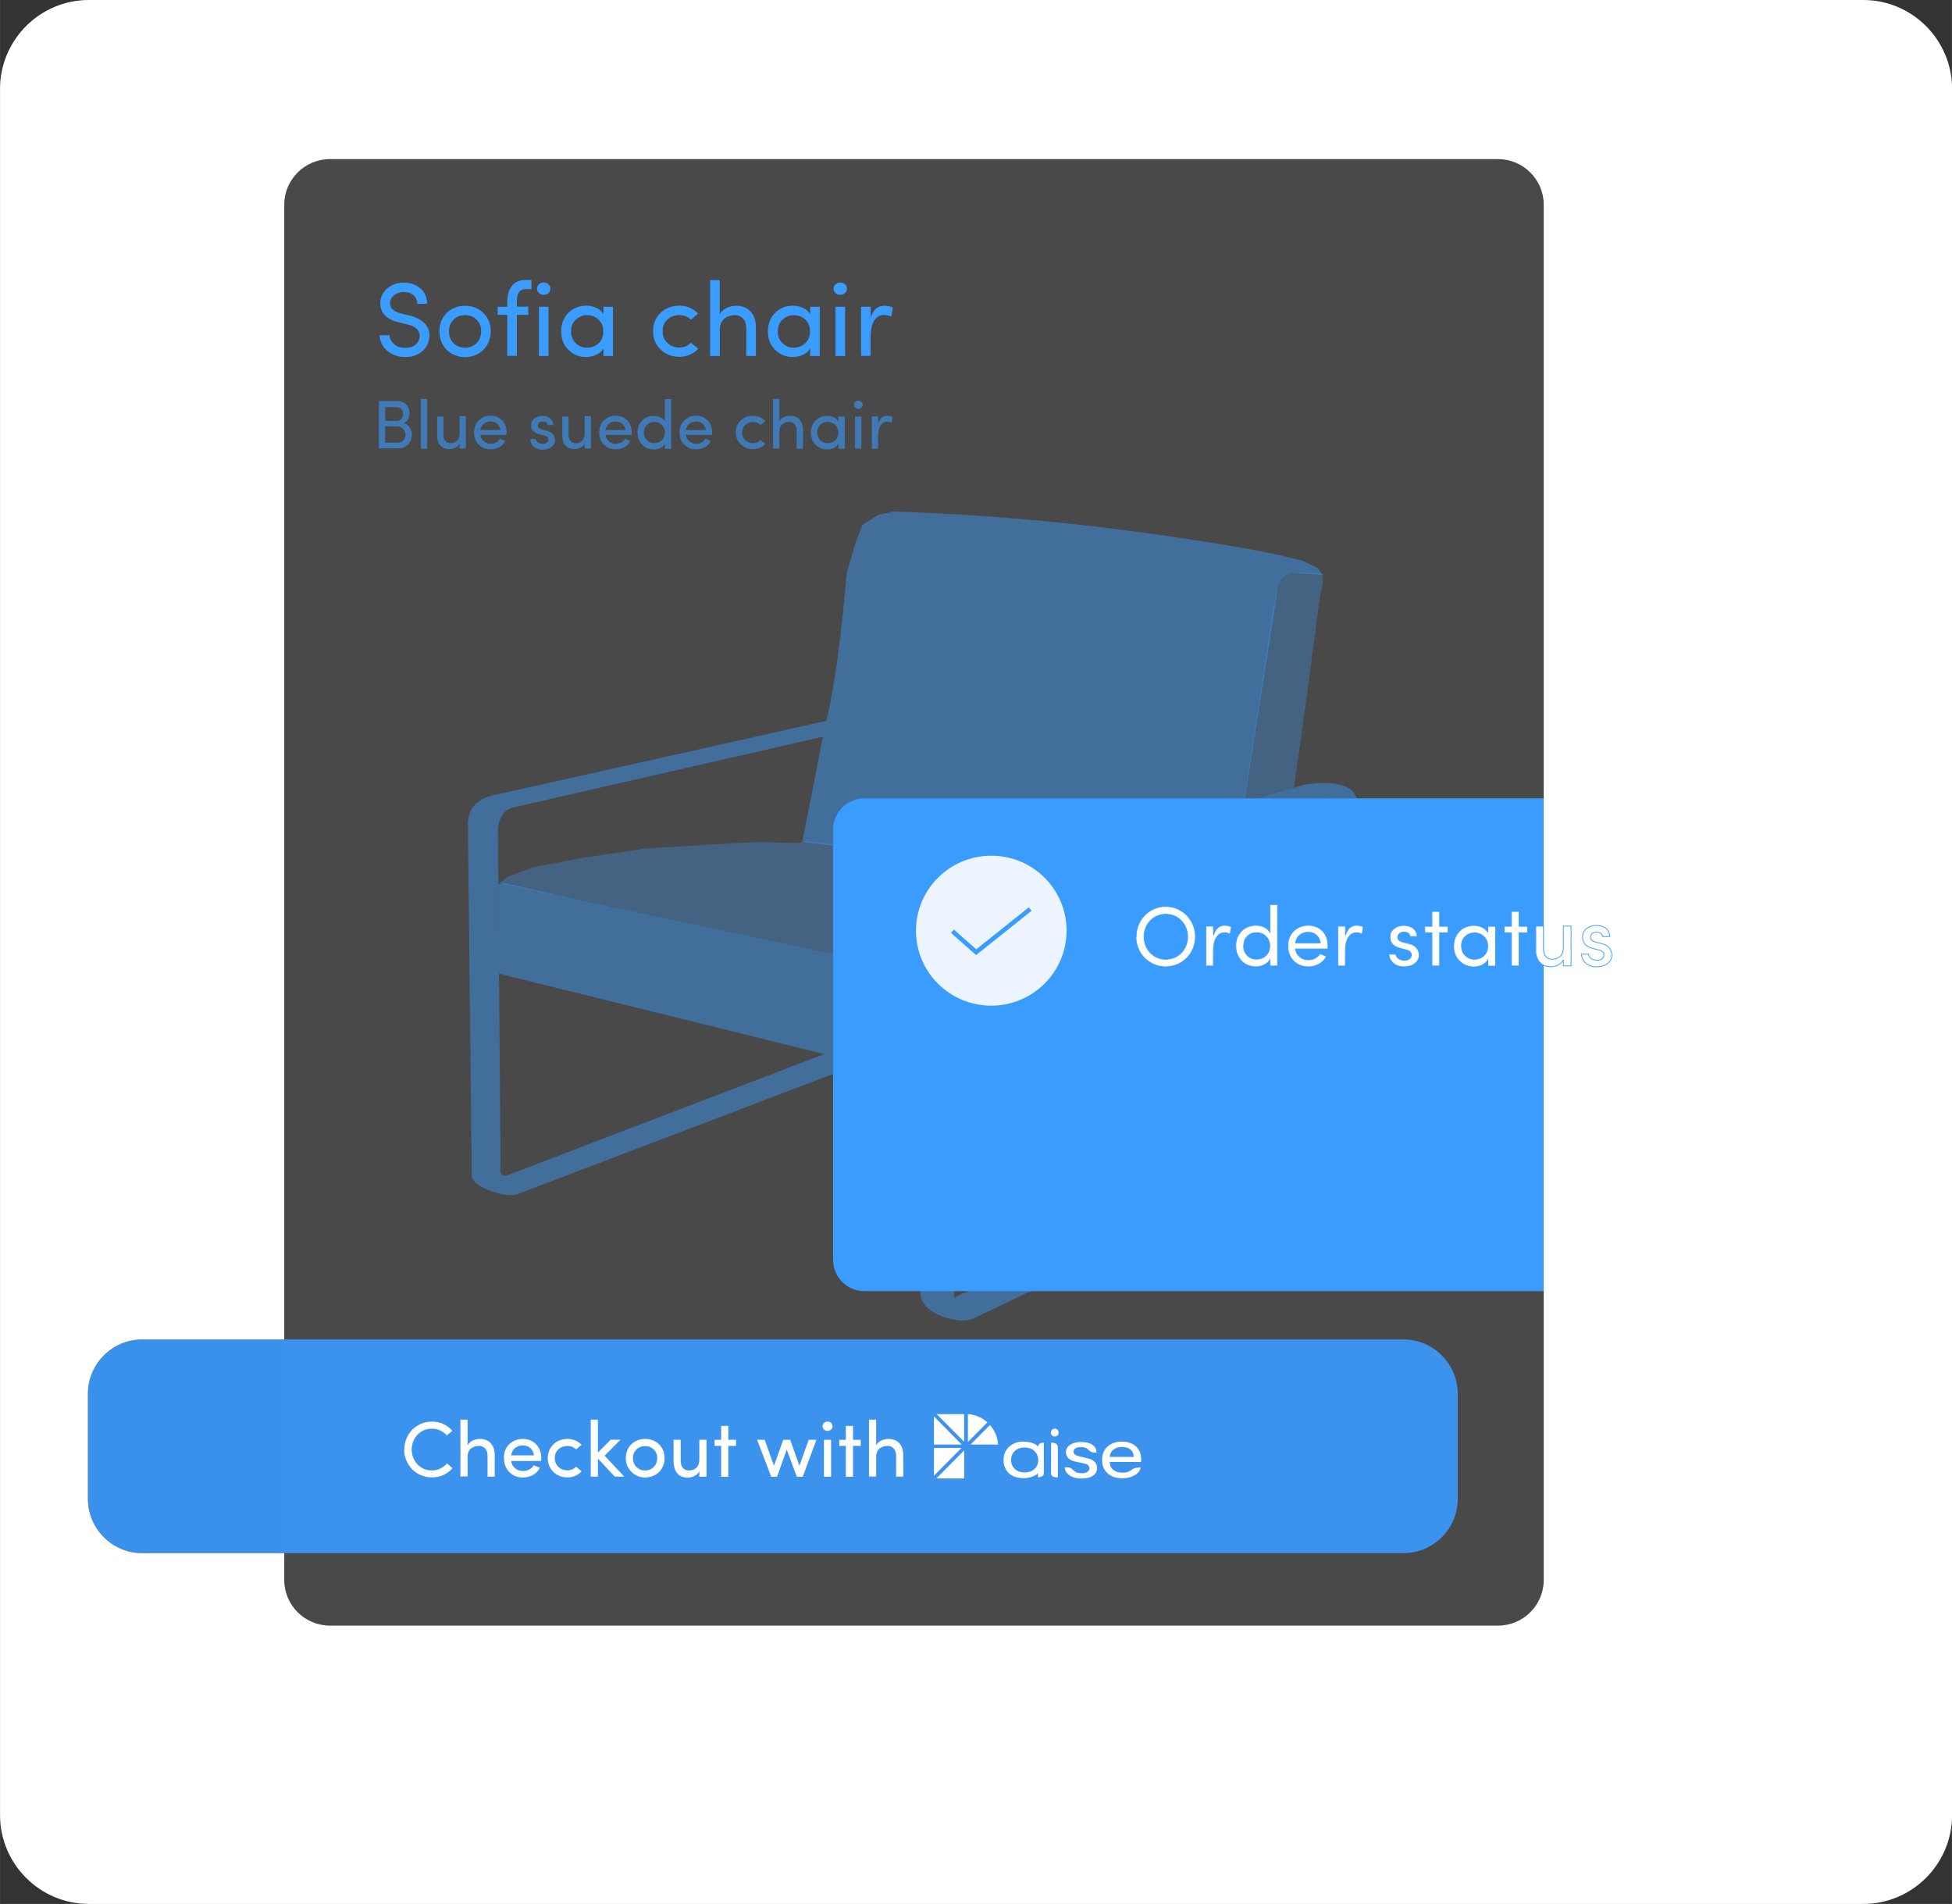 <?xml version="1.0" encoding="UTF-8"?>
<!DOCTYPE svg PUBLIC "-//W3C//DTD SVG 1.1//EN" "http://www.w3.org/Graphics/SVG/1.1/DTD/svg11.dtd">
<!-- Creator: CorelDRAW X6 -->
<svg xmlns="http://www.w3.org/2000/svg" xml:space="preserve" width="186.235mm" height="181.61mm" version="1.1" style="shape-rendering:geometricPrecision; text-rendering:geometricPrecision; image-rendering:optimizeQuality; fill-rule:evenodd; clip-rule:evenodd"
viewBox="0 0 17705 17266"
 xmlns:xlink="http://www.w3.org/1999/xlink">
 <rect x="0" y="0" width="17705" height="17266" fill="#333333" stroke="none"/>
 <defs>
  <style type="text/css">
   <![CDATA[
    .str2 {stroke:#3B9CFF;stroke-width:40.243}
    .str1 {stroke:#3B9CFF;stroke-width:7.244;stroke-opacity:0.96}
    .str0 {stroke:#3B9CFF;stroke-width:9.631;stroke-opacity:0.96}
    .fil7 {fill:none;fill-rule:nonzero}
    .fil12 {fill:none}
    .fil10 {fill:#3B9CFF}
    .fil9 {fill:#3B9CFF;fill-rule:nonzero}
    .fil5 {fill:#FFFFFF;fill-opacity:1}
    .fil0 {fill:white;fill-opacity:0.11}
    .fil11 {fill:#FFFFFF;fill-opacity:0.9}
    .fil1 {fill:#3B9CFF;fill-opacity:0.451}
    .fil2 {fill:#3B9CFF;fill-opacity:0.31}
    .fil4 {fill:#FBD13E;fill-opacity:0.9}
    .fil6 {fill:#FFFFFF;fill-rule:nonzero;fill-opacity:1.0}
    .fil8 {fill:#3B9CFF;fill-rule:nonzero;fill-opacity:0.6}
    .fil3 {fill:#3B9CFF}
   ]]>
  </style>
 </defs>
 <g id="Layer_x0020_1">
  <path class="fil0" d="M2992 1443l10596 0c228,0 414,186 414,414l0 12471c0,228 -186,414 -414,414l-10596 0c-228,0 -414,-186 -414,-414l0 -12471c0,-228 186,-414 414,-414z"/>
  <g id="_749374192">
   <path class="fil1" d="M7497 6538l-33 143 -2820 644c-81,28 -125,99 -128,214l24 3030c-14,88 19,109 86,80l2849 -1090 337 83 -3115 1186c-76,43 -396,-48 -418,-156l-35 -3177c-6,-153 71,-243 218,-280l3034 -678z"/>
   <polygon class="fil1" points="11482,8638 12046,8758 12048,8896 11472,8748 "/>
   <path class="fil1" d="M11846 7112l-3130 901c-249,51 -356,181 -315,394l-52 3329c8,191 372,284 487,218l3301 -1583c130,-35 182,-142 197,-283l-19 -2814c-21,-142 -168,-203 -470,-161zm185 124l-3123 902c-134,56 -199,151 -185,290l-71 3341 3313 -1566c69,-26 91,-102 95,-197l-28 -2771z"/>
   <path class="fil2" d="M11352 9138l-411 51c105,-213 125,-447 90,-695 50,-1 77,-38 83,-110l141 -924 456 -132c-91,611 -187,1183 -291,1682l-24 92 -42 35zm-70 -1864l270 -1776 51 -210 38 -52 46 -37 63 -9 81 1 90 7 55 0 22 15 -1 76 -26 134c-77,585 -154,1167 -235,1720l-455 131z"/>
   <path class="fil1" d="M11999 5213l-49 -62 -135 -66 -166 -41 -211 -45c-1112,-200 -2224,-326 -3336,-360l-138 31 -142 90 -62 162 -80 273c-45,515 -101,1017 -211,1459l-192 981c696,82 1319,168 1850,258l2160 -621 302 -1929c19,-90 65,-134 129,-149l280 18zm-2485 2750c841,161 1383,337 1517,531 57,-3 89,-52 90,-156l138 -879 -1744 504z"/>
   <path class="fil2" d="M4530 8007l74 -55 242 -90 425 -80 577 -86 560 -35 429 -24 401 7 80 -17c655,86 1273,174 1812,267l-415 119c-249,51 -356,181 -315,394l-7 421 -5 1 -3860 -821zm4985 -44c823,158 1395,331 1516,531 42,251 7,481 -90,695l-2223 387 -20 13 25 -1160c-14,-139 51,-234 185,-290l608 -176z"/>
   <polygon class="fil1" points="4526,8830 4521,8019 4568,8007 5247,8161 8390,8828 8388,9209 8379,9782 "/>
  </g>
  <path class="fil3" d="M7839 7240l9281 0c156,0 283,128 283,283l0 3903c0,156 -128,283 -283,283l-9281 0c-156,0 -283,-128 -283,-283l0 -3903c0,-156 128,-283 283,-283z"/>
  <path fill="#3B9CFF" fill-opacity="0.9" d="M1289 12147l11441 0c271,0 492,222 492,492l0 954c0,271 -222,492 -492,492l-11441 0c-271,0 -492,-222 -492,-492l0 -954c0,-271 222,-492 492,-492z"/>
  <path class="fil5" d="M805 0l16096 0c443,0 805,362 805,805l0 15656c0,443 -362,805 -805,805l-16096 0c-443,0 -805,-362 -805,-805l0 -15656c0,-443 362,-805 805,-805zm2187 1443l10596 0c228,0 414,186 414,414l0 12471c0,228 -186,414 -414,414l-10596 0c-228,0 -414,-186 -414,-414l0 -243 -1289 0c-271,0 -492,-222 -492,-492l0 -954c0,-271 222,-492 492,-492l1289 0 0 -10290c0,-228 186,-414 414,-414z"/>
  <path fill="#3B9CFF" d="M3444 3040l89 0c1,30 14,57 41,80 27,24 60,35 100,35 39,0 70,-9 93,-28 22,-19 36,-42 40,-69 1,-17 -1,-33 -7,-46 -6,-14 -14,-25 -25,-34 -11,-9 -24,-17 -37,-22 -13,-6 -27,-11 -43,-14l-85 -21c-107,-27 -161,-84 -161,-172 0,-36 10,-68 30,-97 20,-29 46,-51 78,-66 32,-15 67,-23 105,-23 61,0 112,18 152,53 40,35 60,81 60,139l-89 0c0,-32 -12,-58 -35,-78 -23,-20 -53,-29 -89,-29 -33,0 -62,9 -86,28 -24,19 -37,43 -37,72 0,46 31,77 93,93l86 21c63,16 109,42 140,76 31,35 43,78 36,129 -6,49 -29,90 -68,122 -39,32 -89,49 -151,49 -33,0 -64,-6 -93,-17 -29,-11 -54,-26 -74,-44 -20,-18 -35,-39 -47,-64 -11,-24 -17,-49 -17,-74zm573 87c-21,-36 -32,-77 -32,-123 0,-46 11,-86 32,-122 21,-35 50,-63 85,-81 35,-19 74,-28 116,-28 42,0 81,9 116,28 35,19 63,46 85,81 21,36 32,76 32,122 0,46 -11,86 -32,123 -21,36 -50,64 -85,83 -35,19 -74,29 -116,29 -42,0 -81,-10 -116,-29 -35,-19 -64,-47 -85,-83zm55 -123c0,44 14,80 42,108 28,28 63,41 104,41 41,0 75,-14 104,-41 28,-28 42,-64 42,-108 0,-44 -14,-79 -42,-106 -28,-27 -63,-40 -104,-40 -41,0 -76,13 -104,40 -28,27 -42,62 -42,106zm442 -148l0 -74 87 0 0 -45c0,-61 14,-110 42,-145 28,-35 71,-53 128,-53l49 0 0 83 -49 0c-17,0 -32,3 -43,9 -12,6 -20,15 -26,27 -6,11 -9,23 -11,36 -2,12 -3,27 -3,42l0 45 103 0 0 74 -103 0 0 372 -87 0 0 -372 -87 0zm375 -198c-12,-11 -18,-24 -18,-40 0,-16 6,-30 18,-40 12,-11 26,-16 42,-16 17,0 31,5 43,16 12,11 18,24 18,40 0,16 -6,30 -18,40 -12,11 -26,16 -43,16 -16,0 -30,-5 -42,-16zm-1 570l0 -446 87 0 0 446 -87 0zm202 -223c0,-46 10,-87 31,-123 21,-36 48,-63 83,-82 34,-19 72,-28 113,-28 33,0 64,7 92,20 29,13 50,32 64,57l0 -67 87 0 0 446 -87 0 0 -68c-14,25 -36,44 -65,57 -29,14 -59,21 -92,21 -63,0 -116,-22 -160,-65 -44,-43 -66,-99 -66,-168zm89 -1c0,43 14,79 42,107 28,28 62,42 103,42 41,0 76,-13 105,-40 29,-27 43,-63 43,-109 0,-31 -7,-57 -22,-80 -15,-23 -33,-40 -55,-50 -22,-11 -45,-16 -70,-16 -41,0 -75,14 -103,41 -28,27 -42,62 -42,106zm777 122c-22,-36 -33,-77 -33,-123 0,-46 11,-86 33,-122 22,-35 51,-63 87,-81 36,-19 75,-28 117,-28 34,0 66,6 96,19 30,13 55,30 76,53l-66 55c-28,-28 -63,-42 -106,-42 -42,0 -77,14 -106,40 -29,27 -44,62 -44,106 0,44 15,79 44,107 29,28 65,42 106,42 42,0 78,-14 106,-44l67 55c-21,23 -47,41 -77,54 -30,13 -62,19 -96,19 -42,0 -81,-10 -117,-29 -36,-19 -65,-47 -87,-83zm485 102l0 -688 87 0 0 310c12,-25 33,-43 62,-57 29,-13 57,-20 85,-20 56,0 101,17 133,52 32,35 48,83 48,145l0 258 -87 0 0 -252c0,-36 -10,-65 -29,-86 -19,-21 -45,-32 -76,-32 -16,0 -32,2 -47,7 -15,5 -30,12 -43,22 -14,10 -25,23 -33,41 -8,18 -12,38 -12,60l0 240 -87 0zm524 -223c0,-46 10,-87 31,-123 21,-36 48,-63 83,-82 34,-19 72,-28 113,-28 33,0 64,7 92,20 29,13 50,32 64,57l0 -67 87 0 0 446 -87 0 0 -68c-14,25 -36,44 -65,57 -29,14 -59,21 -92,21 -63,0 -116,-22 -160,-65 -44,-43 -66,-99 -66,-168zm89 -1c0,43 14,79 42,107 28,28 62,42 103,42 41,0 76,-13 105,-40 29,-27 43,-63 43,-109 0,-31 -7,-57 -22,-80 -15,-23 -33,-40 -55,-50 -22,-11 -45,-16 -70,-16 -41,0 -75,14 -103,41 -28,27 -42,62 -42,106zm525 -346c-12,-11 -18,-24 -18,-40 0,-16 6,-30 18,-40 12,-11 26,-16 42,-16 17,0 31,5 43,16 12,11 18,24 18,40 0,16 -6,30 -18,40 -12,11 -26,16 -43,16 -16,0 -30,-5 -42,-16zm-1 570l0 -446 87 0 0 446 -87 0zm232 0l0 -446 87 0 0 101c21,-73 63,-110 124,-110 15,0 30,2 45,5 15,3 26,7 32,12l-14 81c-21,-10 -43,-15 -66,-15 -28,0 -51,10 -70,28 -19,19 -32,44 -40,74 -8,31 -12,67 -12,107l0 162 -87 0z"/>
  <path id="1" class="fil7" d="M3444 3040l89 0c1,30 14,57 41,80 27,24 60,35 100,35 39,0 70,-9 93,-28 22,-19 36,-42 40,-69 1,-17 -1,-33 -7,-46 -6,-14 -14,-25 -25,-34 -11,-9 -24,-17 -37,-22 -13,-6 -27,-11 -43,-14l-85 -21c-107,-27 -161,-84 -161,-172 0,-36 10,-68 30,-97 20,-29 46,-51 78,-66 32,-15 67,-23 105,-23 61,0 112,18 152,53 40,35 60,81 60,139l-89 0c0,-32 -12,-58 -35,-78 -23,-20 -53,-29 -89,-29 -33,0 -62,9 -86,28 -24,19 -37,43 -37,72 0,46 31,77 93,93l86 21c63,16 109,42 140,76 31,35 43,78 36,129 -6,49 -29,90 -68,122 -39,32 -89,49 -151,49 -33,0 -64,-6 -93,-17 -29,-11 -54,-26 -74,-44 -20,-18 -35,-39 -47,-64 -11,-24 -17,-49 -17,-74zm573 87c-21,-36 -32,-77 -32,-123 0,-46 11,-86 32,-122 21,-35 50,-63 85,-81 35,-19 74,-28 116,-28 42,0 81,9 116,28 35,19 63,46 85,81 21,36 32,76 32,122 0,46 -11,86 -32,123 -21,36 -50,64 -85,83 -35,19 -74,29 -116,29 -42,0 -81,-10 -116,-29 -35,-19 -64,-47 -85,-83zm55 -123c0,44 14,80 42,108 28,28 63,41 104,41 41,0 75,-14 104,-41 28,-28 42,-64 42,-108 0,-44 -14,-79 -42,-106 -28,-27 -63,-40 -104,-40 -41,0 -76,13 -104,40 -28,27 -42,62 -42,106zm442 -148l0 -74 87 0 0 -45c0,-61 14,-110 42,-145 28,-35 71,-53 128,-53l49 0 0 83 -49 0c-17,0 -32,3 -43,9 -12,6 -20,15 -26,27 -6,11 -9,23 -11,36 -2,12 -3,27 -3,42l0 45 103 0 0 74 -103 0 0 372 -87 0 0 -372 -87 0zm375 -198c-12,-11 -18,-24 -18,-40 0,-16 6,-30 18,-40 12,-11 26,-16 42,-16 17,0 31,5 43,16 12,11 18,24 18,40 0,16 -6,30 -18,40 -12,11 -26,16 -43,16 -16,0 -30,-5 -42,-16zm-1 570l0 -446 87 0 0 446 -87 0zm202 -223c0,-46 10,-87 31,-123 21,-36 48,-63 83,-82 34,-19 72,-28 113,-28 33,0 64,7 92,20 29,13 50,32 64,57l0 -67 87 0 0 446 -87 0 0 -68c-14,25 -36,44 -65,57 -29,14 -59,21 -92,21 -63,0 -116,-22 -160,-65 -44,-43 -66,-99 -66,-168zm89 -1c0,43 14,79 42,107 28,28 62,42 103,42 41,0 76,-13 105,-40 29,-27 43,-63 43,-109 0,-31 -7,-57 -22,-80 -15,-23 -33,-40 -55,-50 -22,-11 -45,-16 -70,-16 -41,0 -75,14 -103,41 -28,27 -42,62 -42,106zm777 122c-22,-36 -33,-77 -33,-123 0,-46 11,-86 33,-122 22,-35 51,-63 87,-81 36,-19 75,-28 117,-28 34,0 66,6 96,19 30,13 55,30 76,53l-66 55c-28,-28 -63,-42 -106,-42 -42,0 -77,14 -106,40 -29,27 -44,62 -44,106 0,44 15,79 44,107 29,28 65,42 106,42 42,0 78,-14 106,-44l67 55c-21,23 -47,41 -77,54 -30,13 -62,19 -96,19 -42,0 -81,-10 -117,-29 -36,-19 -65,-47 -87,-83zm485 102l0 -688 87 0 0 310c12,-25 33,-43 62,-57 29,-13 57,-20 85,-20 56,0 101,17 133,52 32,35 48,83 48,145l0 258 -87 0 0 -252c0,-36 -10,-65 -29,-86 -19,-21 -45,-32 -76,-32 -16,0 -32,2 -47,7 -15,5 -30,12 -43,22 -14,10 -25,23 -33,41 -8,18 -12,38 -12,60l0 240 -87 0zm524 -223c0,-46 10,-87 31,-123 21,-36 48,-63 83,-82 34,-19 72,-28 113,-28 33,0 64,7 92,20 29,13 50,32 64,57l0 -67 87 0 0 446 -87 0 0 -68c-14,25 -36,44 -65,57 -29,14 -59,21 -92,21 -63,0 -116,-22 -160,-65 -44,-43 -66,-99 -66,-168zm89 -1c0,43 14,79 42,107 28,28 62,42 103,42 41,0 76,-13 105,-40 29,-27 43,-63 43,-109 0,-31 -7,-57 -22,-80 -15,-23 -33,-40 -55,-50 -22,-11 -45,-16 -70,-16 -41,0 -75,14 -103,41 -28,27 -42,62 -42,106zm525 -346c-12,-11 -18,-24 -18,-40 0,-16 6,-30 18,-40 12,-11 26,-16 42,-16 17,0 31,5 43,16 12,11 18,24 18,40 0,16 -6,30 -18,40 -12,11 -26,16 -43,16 -16,0 -30,-5 -42,-16zm-1 570l0 -446 87 0 0 446 -87 0zm232 0l0 -446 87 0 0 101c21,-73 63,-110 124,-110 15,0 30,2 45,5 15,3 26,7 32,12l-14 81c-21,-10 -43,-15 -66,-15 -28,0 -51,10 -70,28 -19,19 -32,44 -40,74 -8,31 -12,67 -12,107l0 162 -87 0z"/>
  <path class="fil8" d="M3436 4068l0 -431 162 0c36,0 64,10 85,30 21,20 31,47 31,81 0,20 -4,38 -13,54 -8,16 -22,28 -40,35 22,5 41,18 54,39 14,21 21,43 21,66 0,23 -5,43 -15,62 -10,19 -24,34 -44,45 -19,12 -42,17 -67,17l-175 0zm58 -54l115 0c20,0 37,-7 50,-21 13,-14 19,-31 19,-50 0,-19 -7,-36 -20,-52 -13,-16 -30,-24 -51,-24l-114 0 0 146zm0 -197l104 0c18,0 33,-6 43,-19 10,-12 15,-28 15,-46 0,-19 -6,-33 -17,-44 -11,-10 -27,-16 -47,-16l-98 0 0 124zm323 252l0 -451 57 0 0 451 -57 0zm148 -123l0 -169 57 0 0 165c0,24 6,44 17,57 11,14 27,20 47,20 11,0 21,-2 30,-5 9,-3 18,-8 26,-14 8,-6 14,-15 19,-27 5,-11 7,-24 7,-40l0 -158 57 0 0 292 -57 0 0 -44c-8,16 -21,29 -38,37 -17,8 -35,13 -53,13 -36,0 -64,-11 -84,-34 -19,-22 -29,-54 -29,-95zm335 -24c0,-45 14,-82 43,-110 29,-28 64,-42 107,-42 42,0 77,14 104,42 27,28 41,64 41,110 0,11 0,18 -1,22l-237 0c3,24 14,43 31,58 17,14 38,22 63,22 18,0 34,-4 49,-12 15,-8 27,-19 34,-33 6,2 14,6 26,10 12,5 19,7 23,9 -12,25 -30,44 -54,57 -24,13 -51,20 -80,20 -42,0 -78,-14 -106,-42 -29,-28 -43,-65 -43,-111zm57 -22l181 0c-3,-24 -13,-43 -29,-57 -16,-14 -36,-21 -59,-21 -24,0 -45,7 -62,21 -17,14 -27,33 -31,57zm451 82l52 0c1,7 4,13 8,19 4,6 9,11 16,14 13,8 28,11 46,10 13,-1 24,-5 32,-12 8,-7 12,-16 12,-27 0,-10 -3,-18 -10,-24 -7,-6 -17,-11 -28,-13l-40 -9c-28,-8 -48,-19 -62,-34 -13,-15 -19,-35 -16,-61 2,-21 13,-39 33,-53 20,-14 43,-21 69,-21 13,0 24,2 35,5 11,3 21,8 30,14 9,6 17,15 23,26 6,11 9,23 11,38l-52 0c-1,-10 -6,-18 -15,-24 -8,-6 -19,-8 -30,-8 -11,0 -20,3 -28,7 -8,5 -13,11 -15,19 -2,9 -2,17 1,24 4,10 16,17 34,23l43 11c51,12 76,41 77,85 0,26 -11,47 -33,63 -22,16 -49,24 -81,24 -18,0 -35,-3 -51,-10 -16,-7 -30,-18 -41,-32 -11,-14 -17,-31 -17,-50zm292 -36l0 -169 57 0 0 165c0,24 6,44 17,57 11,14 27,20 47,20 11,0 21,-2 30,-5 9,-3 18,-8 26,-14 8,-6 14,-15 19,-27 5,-11 7,-24 7,-40l0 -158 57 0 0 292 -57 0 0 -44c-8,16 -21,29 -38,37 -17,8 -35,13 -53,13 -36,0 -64,-11 -84,-34 -19,-22 -29,-54 -29,-95zm335 -24c0,-45 14,-82 43,-110 29,-28 64,-42 107,-42 42,0 77,14 104,42 27,28 41,64 41,110 0,11 0,18 -1,22l-237 0c3,24 14,43 31,58 17,14 38,22 63,22 18,0 34,-4 49,-12 15,-8 27,-19 34,-33 6,2 14,6 26,10 12,5 19,7 23,9 -12,25 -30,44 -54,57 -24,13 -51,20 -80,20 -42,0 -78,-14 -106,-42 -29,-28 -43,-65 -43,-111zm57 -22l181 0c-3,-24 -13,-43 -29,-57 -16,-14 -36,-21 -59,-21 -24,0 -45,7 -62,21 -17,14 -27,33 -31,57zm290 23c0,-30 7,-57 20,-80 13,-23 31,-41 53,-53 22,-12 47,-18 73,-18 22,0 43,4 61,13 19,9 32,21 42,37l0 -203 57 0 0 451 -57 0 0 -45c-9,16 -24,29 -42,38 -19,9 -39,13 -60,13 -27,0 -51,-6 -73,-18 -22,-12 -40,-30 -54,-54 -14,-24 -20,-50 -20,-80zm58 -1c0,28 9,52 27,70 18,18 41,27 67,27 27,0 50,-9 69,-26 19,-18 28,-41 28,-71 0,-20 -5,-37 -15,-52 -10,-15 -22,-26 -36,-33 -14,-7 -30,-11 -46,-11 -27,0 -49,9 -67,27 -18,18 -27,41 -27,69zm324 0c0,-45 14,-82 43,-110 29,-28 64,-42 107,-42 42,0 77,14 104,42 27,28 41,64 41,110 0,11 0,18 -1,22l-237 0c3,24 14,43 31,58 17,14 38,22 63,22 18,0 34,-4 49,-12 15,-8 27,-19 34,-33 6,2 14,6 26,10 12,5 19,7 23,9 -12,25 -30,44 -54,57 -24,13 -51,20 -80,20 -42,0 -78,-14 -106,-42 -29,-28 -43,-65 -43,-111zm57 -22l181 0c-3,-24 -13,-43 -29,-57 -16,-14 -36,-21 -59,-21 -24,0 -45,7 -62,21 -17,14 -27,33 -31,57zm474 102c-14,-24 -22,-50 -22,-80 0,-30 7,-56 22,-80 14,-23 33,-41 57,-53 23,-12 49,-18 77,-18 22,0 43,4 63,12 19,8 36,20 50,35l-43 36c-18,-18 -41,-27 -69,-27 -27,0 -50,9 -70,26 -19,18 -29,41 -29,69 0,29 10,52 29,70 19,18 42,27 69,27 28,0 51,-9 69,-29l44 36c-14,15 -31,27 -50,35 -20,8 -41,12 -63,12 -28,0 -53,-6 -77,-19 -23,-12 -42,-31 -57,-54zm317 67l0 -451 57 0 0 203c8,-16 21,-28 40,-37 19,-9 37,-13 56,-13 37,0 66,11 87,34 21,23 32,54 31,95l0 169 -57 0 0 -165c0,-24 -6,-43 -19,-57 -13,-14 -29,-21 -50,-21 -11,0 -21,2 -31,5 -10,3 -19,8 -28,14 -9,6 -16,15 -21,27 -5,11 -8,25 -8,39l0 157 -57 0zm343 -146c0,-30 7,-57 20,-80 14,-23 32,-41 54,-53 22,-12 47,-18 74,-18 21,0 42,4 60,13 19,9 33,21 42,37l0 -44 57 0 0 292 -57 0 0 -45c-9,16 -23,29 -42,38 -19,9 -39,13 -60,13 -41,0 -76,-14 -105,-42 -29,-28 -43,-65 -43,-110zm58 -1c0,28 9,52 27,70 18,18 41,27 67,27 27,0 50,-9 69,-26 19,-17 28,-41 28,-71 0,-20 -5,-37 -15,-52 -10,-15 -22,-26 -36,-33 -14,-7 -30,-11 -46,-11 -27,0 -49,9 -68,27 -18,18 -27,41 -27,69zm344 -226c-8,-7 -11,-16 -11,-26 0,-11 4,-19 11,-26 8,-7 17,-11 28,-11 11,0 20,4 28,11 8,7 12,16 12,26 0,11 -4,19 -12,26 -8,7 -17,11 -28,11 -11,0 -20,-4 -28,-11zm-1 373l0 -292 57 0 0 292 -57 0zm152 0l0 -292 57 0 0 66c14,-48 41,-72 81,-72 10,0 20,1 29,3 10,2 17,5 21,8l-9 53c-14,-7 -28,-10 -43,-10 -18,0 -33,6 -46,19 -12,12 -21,29 -26,49 -5,20 -8,44 -8,70l0 106 -57 0z"/>
  <g id="_752035584">
   <path class="fil6" d="M3667 13146c0,-46 11,-89 33,-128 22,-39 52,-70 91,-92 38,-23 81,-34 126,-34 37,0 72,7 104,22 32,15 59,35 82,61l-50 42c-18,-19 -38,-34 -61,-45 -23,-11 -48,-16 -75,-16 -34,0 -65,8 -93,25 -28,17 -50,40 -66,69 -16,29 -24,61 -24,96 0,35 8,66 24,95 16,29 38,52 66,69 28,17 59,25 93,25 27,0 53,-6 76,-17 24,-11 44,-27 61,-47l50 43c-22,27 -50,47 -82,62 -33,15 -68,22 -106,22 -34,0 -67,-7 -98,-20 -31,-13 -58,-31 -80,-54 -22,-23 -40,-50 -53,-81 -13,-31 -20,-64 -20,-98zm509 246l0 -518 65 0 0 233c9,-18 25,-33 46,-43 22,-10 43,-15 64,-15 42,0 76,13 100,39 24,26 36,63 36,109l0 194 -65 0 0 -190c0,-27 -7,-49 -22,-65 -15,-16 -34,-24 -57,-24 -12,0 -24,2 -35,5 -11,4 -22,9 -33,16 -10,7 -19,17 -25,31 -6,13 -9,28 -9,45l0 181 -65 0zm394 -169c0,-52 16,-94 49,-126 33,-32 74,-48 123,-48 48,0 88,16 120,48 31,32 47,74 47,126 0,12 0,21 -1,26l-272 0c4,28 16,50 36,66 20,17 44,25 73,25 20,0 39,-5 56,-14 17,-9 31,-22 40,-38 7,3 17,6 30,12 14,5 22,8 26,10 -14,29 -35,50 -63,66 -28,15 -58,23 -92,23 -49,0 -89,-16 -122,-49 -33,-33 -49,-75 -49,-127zm65 -25l208 0c-4,-28 -15,-50 -33,-66 -18,-16 -41,-24 -68,-24 -28,0 -52,8 -71,24 -19,16 -31,38 -35,66zm358 117c-17,-27 -25,-58 -25,-92 0,-34 8,-65 25,-92 17,-27 38,-47 65,-61 27,-14 56,-21 88,-21 25,0 49,5 72,14 22,9 42,23 57,40l-50 41c-21,-21 -47,-31 -80,-31 -31,0 -58,10 -80,30 -22,20 -33,47 -33,79 0,33 11,60 33,81 22,21 49,31 80,31 32,0 58,-11 80,-33l50 42c-16,18 -35,31 -58,41 -22,10 -47,14 -72,14 -32,0 -61,-7 -88,-22 -27,-14 -49,-35 -65,-62zm365 77l0 -518 65 0 0 299 116 -117 89 0 -144 145 178 190 -86 0 -153 -164 0 164 -65 0zm342 -77c-16,-27 -24,-58 -24,-92 0,-34 8,-65 24,-92 16,-27 37,-47 64,-61 27,-14 56,-21 88,-21 32,0 61,7 88,21 26,14 48,34 64,61 16,27 24,57 24,92 0,34 -8,65 -24,92 -16,27 -37,48 -64,62 -27,14 -56,22 -87,22 -32,0 -61,-7 -87,-22 -27,-14 -48,-35 -64,-62zm41 -92c0,33 11,60 32,81 21,21 47,31 78,31 31,0 57,-10 78,-31 21,-21 32,-48 32,-81 0,-33 -11,-59 -32,-79 -21,-20 -47,-30 -78,-30 -31,0 -57,10 -78,30 -21,20 -32,47 -32,79zm368 28l0 -194 65 0 0 189c0,28 6,50 20,66 13,16 31,23 54,23 12,0 24,-2 35,-5 11,-3 21,-9 30,-16 9,-7 16,-18 22,-31 5,-13 8,-28 8,-45l0 -181 65 0 0 335 -65 0 0 -50c-9,19 -24,33 -44,43 -20,10 -40,15 -60,15 -42,0 -74,-13 -96,-39 -22,-26 -33,-62 -33,-110zm372 -139l0 -55 60 0 0 -126 65 0 0 126 70 0 0 55 -70 0 0 280 -65 0 0 -280 -60 0zm385 -55l70 0 84 235 84 -235 63 0 84 235 84 -235 70 0 -124 335 -54 0 -91 -246 -88 246 -53 0 -128 -335zm608 -93c-9,-8 -13,-18 -13,-30 0,-12 4,-22 13,-30 9,-8 19,-12 32,-12 13,0 23,4 32,12 9,8 13,18 13,30 0,12 -4,22 -13,30 -9,8 -20,12 -32,12 -12,0 -23,-4 -32,-12zm-1 428l0 -335 65 0 0 335 -65 0zm139 -280l0 -55 60 0 0 -126 65 0 0 126 70 0 0 55 -70 0 0 280 -65 0 0 -280 -60 0zm270 280l0 -518 65 0 0 233c9,-18 25,-33 46,-43 22,-10 43,-15 64,-15 42,0 76,13 100,39 24,26 36,63 36,109l0 194 -65 0 0 -190c0,-27 -7,-49 -22,-65 -15,-16 -34,-24 -57,-24 -12,0 -24,2 -35,5 -11,4 -22,9 -33,16 -10,7 -19,17 -25,31 -6,13 -9,28 -9,45l0 181 -65 0z"/>
   <g>
    <path class="fil6" d="M10351 13223c0,14 -1,25 -2,35l-284 0c1,30 11,54 32,71 21,17 49,26 84,26 24,0 45,-3 61,-12 28,-15 39,-36 105,-35 -6,29 -25,53 -56,71 -31,18 -68,27 -111,27 -56,0 -101,-15 -134,-45 -33,-30 -50,-70 -50,-122 0,-33 7,-62 22,-87 15,-25 36,-45 63,-58 27,-14 59,-21 95,-21 34,0 64,6 90,19 26,13 47,30 61,53 15,23 22,48 22,77zm-68 -11c0,-28 -9,-50 -28,-66 -19,-16 -45,-24 -78,-24 -33,0 -59,8 -79,25 -20,16 -31,38 -32,65l218 0z"/>
    <path class="fil6" d="M9809 13408c-29,0 -55,-4 -78,-13 -23,-9 -41,-21 -54,-37 -13,-16 -19,-33 -19,-52 62,-1 54,10 92,39 15,12 37,15 64,15 21,0 37,-4 49,-12 12,-8 18,-19 18,-33 0,-11 -4,-21 -12,-28 -8,-7 -22,-13 -43,-17l-75 -16c-27,-6 -48,-17 -62,-32 -14,-15 -21,-33 -21,-55 0,-26 13,-48 39,-65 26,-17 58,-25 98,-25 43,0 78,8 103,25 25,17 38,40 38,70 -62,4 -59,-16 -87,-36 -13,-9 -32,-13 -56,-13 -20,0 -36,4 -48,11 -12,8 -18,18 -18,30 0,11 4,19 12,26 8,7 22,13 41,17l76 18c27,6 48,17 63,32 15,15 22,34 22,56 0,30 -13,53 -38,70 -25,17 -60,25 -103,25z"/>
    <path class="fil6" d="M9534 13083l-1 279c2,29 24,35 62,36l0 -272c-2,-33 -26,-44 -61,-43z"/>
    <path class="fil6" d="M9567 13027c-10,0 -19,-3 -25,-10 -7,-7 -10,-15 -10,-25 0,-10 3,-19 10,-26 7,-7 15,-10 25,-10 10,0 19,3 25,10 7,7 10,15 10,26 0,10 -3,19 -10,25 -7,7 -15,10 -25,10z"/>
    <path class="fil6" d="M9283 13406c-38,-3 -70,-7 -98,-22 -28,-14 -48,-34 -62,-59 -14,-25 -21,-53 -21,-85 0,-31 7,-59 22,-85 15,-25 36,-45 64,-60 28,-15 60,-23 97,-22 37,1 116,13 129,49 4,-30 24,-40 54,-38l0 276c-2,27 -22,36 -54,37l0 -38c-21,33 -103,48 -130,46zm10 -53c39,0 69,-11 91,-32 22,-21 33,-48 33,-80 0,-32 -11,-59 -33,-81 -22,-22 -52,-33 -91,-33 -37,0 -67,11 -89,32 -22,21 -33,48 -33,81 0,33 11,60 33,81 22,21 52,32 89,32z"/>
    <polygon class="fil6" points="8745,13153 8745,13407 8493,13407 "/>
    <polygon class="fil6" points="8471,13131 8721,13131 8471,13383 "/>
    <polygon class="fil6" points="8723,13100 8471,13100 8471,12845 "/>
    <polygon class="fil6" points="8496,12824 8745,12824 8745,13075 "/>
    <path class="fil6" d="M8979 12923c42,48 70,109 74,177l-250 0 176 -177z"/>
    <path class="fil6" d="M8956 12899l-177 178 0 -253c68,4 129,32 177,75z"/>
   </g>
  </g>
  <path fill="#FFFFFF" d="M10305 8495c0,-50 12,-96 35,-138 24,-42 56,-75 97,-100 41,-24 87,-37 136,-37 50,0 95,12 136,37 41,24 74,58 98,100 24,42 36,88 36,138 0,37 -7,72 -21,106 -14,34 -33,63 -57,87 -24,24 -52,44 -86,58 -33,14 -69,22 -106,22 -37,0 -73,-7 -106,-22 -33,-14 -62,-34 -86,-58 -24,-24 -43,-53 -57,-87 -14,-34 -21,-69 -21,-106zm98 -103c-17,31 -26,66 -26,103 0,37 9,72 26,103 17,31 41,56 71,74 30,18 64,27 100,27 37,0 70,-9 101,-27 30,-18 54,-43 71,-74 17,-31 26,-65 26,-103 0,-37 -9,-72 -26,-103 -17,-31 -41,-56 -71,-74 -30,-18 -64,-27 -101,-27 -36,0 -70,9 -100,27 -30,18 -54,43 -71,74zm534 368l0 -361 70 0 0 81c17,-59 51,-89 100,-89 12,0 24,1 36,4 12,3 21,6 26,10l-11 66c-17,-8 -35,-12 -53,-12 -22,0 -41,8 -56,23 -15,15 -26,35 -33,60 -7,25 -10,54 -10,87l0 131 -70 0zm271 -181c0,-37 8,-70 25,-99 17,-29 39,-51 66,-66 27,-15 58,-23 91,-23 28,0 53,5 76,16 23,11 40,26 52,46l0 -250 70 0 0 557 -70 0 0 -55c-12,20 -29,35 -53,46 -23,11 -48,17 -74,17 -33,0 -63,-8 -91,-23 -28,-15 -50,-37 -66,-66 -17,-29 -25,-62 -25,-99zm72 -1c0,35 11,64 34,86 22,23 50,34 83,34 33,0 62,-11 85,-33 23,-22 35,-51 35,-88 0,-25 -6,-46 -18,-65 -12,-18 -27,-32 -45,-41 -18,-9 -37,-13 -57,-13 -33,0 -61,11 -83,33 -22,22 -33,50 -33,86zm401 0c0,-56 18,-101 53,-135 35,-34 79,-52 132,-52 52,0 95,17 129,51 34,34 50,79 50,136 0,13 0,23 -1,28l-293 0c4,30 17,54 39,71 21,18 47,27 78,27 22,0 42,-5 61,-15 19,-10 33,-23 43,-41 7,3 18,7 32,13 15,6 24,9 28,11 -15,31 -38,54 -67,71 -30,16 -63,25 -99,25 -52,0 -96,-18 -132,-52 -35,-35 -53,-81 -53,-137zm70 -27l224 0c-4,-30 -16,-54 -36,-71 -20,-17 -44,-26 -73,-26 -30,0 -56,9 -77,26 -21,17 -33,41 -38,71zm383 209l0 -361 70 0 0 81c17,-59 51,-89 100,-89 12,0 24,1 36,4 12,3 21,6 26,10l-11 66c-17,-8 -35,-12 -53,-12 -22,0 -41,8 -56,23 -15,15 -26,35 -33,60 -7,25 -10,54 -10,87l0 131 -70 0zm461 -107l65 0c1,8 4,16 10,24 5,8 12,14 20,18 16,10 35,14 57,13 16,-1 29,-6 39,-15 10,-9 15,-20 15,-33 0,-12 -4,-23 -13,-30 -9,-8 -20,-13 -35,-16l-49 -12c-35,-9 -60,-23 -76,-42 -16,-19 -23,-44 -20,-76 2,-26 16,-48 40,-66 24,-18 53,-26 85,-26 16,0 30,2 44,6 14,4 26,10 37,17 11,8 21,18 28,32 7,13 12,29 13,46l-65 0c-2,-13 -8,-23 -18,-30 -10,-7 -23,-10 -37,-10 -13,0 -25,3 -35,9 -10,6 -16,14 -19,24 -3,11 -3,21 1,29 5,12 19,21 42,28l53 13c62,15 94,50 96,105 0,32 -14,58 -41,78 -27,20 -61,29 -100,29 -22,0 -43,-4 -63,-13 -20,-9 -37,-22 -50,-40 -14,-18 -21,-39 -21,-62zm328 -194l0 -59 65 0 0 -135 70 0 0 135 76 0 0 59 -76 0 0 301 -70 0 0 -301 -65 0zm262 121c0,-37 8,-70 25,-99 17,-29 39,-51 67,-66 28,-15 58,-23 91,-23 27,0 51,5 75,16 23,11 41,26 52,46l0 -54 70 0 0 361 -70 0 0 -55c-12,20 -29,35 -52,46 -23,11 -48,17 -74,17 -51,0 -94,-18 -130,-52 -36,-35 -54,-80 -54,-136zm72 -1c0,35 11,64 34,86 23,23 50,34 83,34 33,0 62,-11 85,-32 23,-22 35,-51 35,-88 0,-25 -6,-46 -18,-65 -12,-18 -27,-32 -45,-41 -18,-9 -37,-13 -57,-13 -33,0 -61,11 -84,33 -23,22 -34,50 -34,86zm387 -120l0 -59 65 0 0 -135 70 0 0 135 76 0 0 59 -76 0 0 301 -70 0 0 -301 -65 0zm286 149l0 -209 70 0 0 204c0,30 7,54 21,71 14,17 33,25 58,25 13,0 26,-2 37,-6 12,-4 23,-10 32,-18 10,-8 18,-19 23,-33 6,-14 9,-30 9,-49l0 -195 70 0 0 361 -70 0 0 -54c-10,20 -26,35 -47,46 -22,10 -43,16 -65,16 -45,0 -79,-14 -104,-42 -24,-28 -36,-67 -35,-118zm412 45l65 0c1,8 4,16 10,24 5,8 12,14 20,18 16,10 35,14 57,13 16,-1 29,-6 39,-15 10,-9 15,-20 15,-33 0,-12 -4,-23 -13,-30 -9,-8 -20,-13 -35,-16l-49 -12c-35,-9 -60,-23 -76,-42 -16,-19 -23,-44 -20,-76 2,-26 16,-48 40,-66 24,-18 53,-26 85,-26 16,0 30,2 44,6 14,4 26,10 37,17 11,8 21,18 28,32 7,13 12,29 13,46l-65 0c-2,-13 -8,-23 -18,-30 -10,-7 -23,-10 -37,-10 -13,0 -25,3 -35,9 -10,6 -16,14 -19,24 -3,11 -3,21 1,29 5,12 19,21 42,28l53 13c62,15 94,50 96,105 0,32 -14,58 -41,78 -27,20 -61,29 -100,29 -22,0 -43,-4 -63,-13 -20,-9 -37,-22 -50,-40 -14,-18 -21,-39 -21,-62z"/>
  <path id="1" class="fil7 str1" d="M10305 8495c0,-50 12,-96 35,-138 24,-42 56,-75 97,-100 41,-24 87,-37 136,-37 50,0 95,12 136,37 41,24 74,58 98,100 24,42 36,88 36,138 0,37 -7,72 -21,106 -14,34 -33,63 -57,87 -24,24 -52,44 -86,58 -33,14 -69,22 -106,22 -37,0 -73,-7 -106,-22 -33,-14 -62,-34 -86,-58 -24,-24 -43,-53 -57,-87 -14,-34 -21,-69 -21,-106zm98 -103c-17,31 -26,66 -26,103 0,37 9,72 26,103 17,31 41,56 71,74 30,18 64,27 100,27 37,0 70,-9 101,-27 30,-18 54,-43 71,-74 17,-31 26,-65 26,-103 0,-37 -9,-72 -26,-103 -17,-31 -41,-56 -71,-74 -30,-18 -64,-27 -101,-27 -36,0 -70,9 -100,27 -30,18 -54,43 -71,74zm534 368l0 -361 70 0 0 81c17,-59 51,-89 100,-89 12,0 24,1 36,4 12,3 21,6 26,10l-11 66c-17,-8 -35,-12 -53,-12 -22,0 -41,8 -56,23 -15,15 -26,35 -33,60 -7,25 -10,54 -10,87l0 131 -70 0zm271 -181c0,-37 8,-70 25,-99 17,-29 39,-51 66,-66 27,-15 58,-23 91,-23 28,0 53,5 76,16 23,11 40,26 52,46l0 -250 70 0 0 557 -70 0 0 -55c-12,20 -29,35 -53,46 -23,11 -48,17 -74,17 -33,0 -63,-8 -91,-23 -28,-15 -50,-37 -66,-66 -17,-29 -25,-62 -25,-99zm72 -1c0,35 11,64 34,86 22,23 50,34 83,34 33,0 62,-11 85,-33 23,-22 35,-51 35,-88 0,-25 -6,-46 -18,-65 -12,-18 -27,-32 -45,-41 -18,-9 -37,-13 -57,-13 -33,0 -61,11 -83,33 -22,22 -33,50 -33,86zm401 0c0,-56 18,-101 53,-135 35,-34 79,-52 132,-52 52,0 95,17 129,51 34,34 50,79 50,136 0,13 0,23 -1,28l-293 0c4,30 17,54 39,71 21,18 47,27 78,27 22,0 42,-5 61,-15 19,-10 33,-23 43,-41 7,3 18,7 32,13 15,6 24,9 28,11 -15,31 -38,54 -67,71 -30,16 -63,25 -99,25 -52,0 -96,-18 -132,-52 -35,-35 -53,-81 -53,-137zm70 -27l224 0c-4,-30 -16,-54 -36,-71 -20,-17 -44,-26 -73,-26 -30,0 -56,9 -77,26 -21,17 -33,41 -38,71zm383 209l0 -361 70 0 0 81c17,-59 51,-89 100,-89 12,0 24,1 36,4 12,3 21,6 26,10l-11 66c-17,-8 -35,-12 -53,-12 -22,0 -41,8 -56,23 -15,15 -26,35 -33,60 -7,25 -10,54 -10,87l0 131 -70 0zm461 -107l65 0c1,8 4,16 10,24 5,8 12,14 20,18 16,10 35,14 57,13 16,-1 29,-6 39,-15 10,-9 15,-20 15,-33 0,-12 -4,-23 -13,-30 -9,-8 -20,-13 -35,-16l-49 -12c-35,-9 -60,-23 -76,-42 -16,-19 -23,-44 -20,-76 2,-26 16,-48 40,-66 24,-18 53,-26 85,-26 16,0 30,2 44,6 14,4 26,10 37,17 11,8 21,18 28,32 7,13 12,29 13,46l-65 0c-2,-13 -8,-23 -18,-30 -10,-7 -23,-10 -37,-10 -13,0 -25,3 -35,9 -10,6 -16,14 -19,24 -3,11 -3,21 1,29 5,12 19,21 42,28l53 13c62,15 94,50 96,105 0,32 -14,58 -41,78 -27,20 -61,29 -100,29 -22,0 -43,-4 -63,-13 -20,-9 -37,-22 -50,-40 -14,-18 -21,-39 -21,-62zm328 -194l0 -59 65 0 0 -135 70 0 0 135 76 0 0 59 -76 0 0 301 -70 0 0 -301 -65 0zm262 121c0,-37 8,-70 25,-99 17,-29 39,-51 67,-66 28,-15 58,-23 91,-23 27,0 51,5 75,16 23,11 41,26 52,46l0 -54 70 0 0 361 -70 0 0 -55c-12,20 -29,35 -52,46 -23,11 -48,17 -74,17 -51,0 -94,-18 -130,-52 -36,-35 -54,-80 -54,-136zm72 -1c0,35 11,64 34,86 23,23 50,34 83,34 33,0 62,-11 85,-32 23,-22 35,-51 35,-88 0,-25 -6,-46 -18,-65 -12,-18 -27,-32 -45,-41 -18,-9 -37,-13 -57,-13 -33,0 -61,11 -84,33 -23,22 -34,50 -34,86zm387 -120l0 -59 65 0 0 -135 70 0 0 135 76 0 0 59 -76 0 0 301 -70 0 0 -301 -65 0zm286 149l0 -209 70 0 0 204c0,30 7,54 21,71 14,17 33,25 58,25 13,0 26,-2 37,-6 12,-4 23,-10 32,-18 10,-8 18,-19 23,-33 6,-14 9,-30 9,-49l0 -195 70 0 0 361 -70 0 0 -54c-10,20 -26,35 -47,46 -22,10 -43,16 -65,16 -45,0 -79,-14 -104,-42 -24,-28 -36,-67 -35,-118zm412 45l65 0c1,8 4,16 10,24 5,8 12,14 20,18 16,10 35,14 57,13 16,-1 29,-6 39,-15 10,-9 15,-20 15,-33 0,-12 -4,-23 -13,-30 -9,-8 -20,-13 -35,-16l-49 -12c-35,-9 -60,-23 -76,-42 -16,-19 -23,-44 -20,-76 2,-26 16,-48 40,-66 24,-18 53,-26 85,-26 16,0 30,2 44,6 14,4 26,10 37,17 11,8 21,18 28,32 7,13 12,29 13,46l-65 0c-2,-13 -8,-23 -18,-30 -10,-7 -23,-10 -37,-10 -13,0 -25,3 -35,9 -10,6 -16,14 -19,24 -3,11 -3,21 1,29 5,12 19,21 42,28l53 13c62,15 94,50 96,105 0,32 -14,58 -41,78 -27,20 -61,29 -100,29 -22,0 -43,-4 -63,-13 -20,-9 -37,-22 -50,-40 -14,-18 -21,-39 -21,-62z"/>
  <path fill="none" d="M8255 9555l64 0 113 160 114 -160 64 0 -152 214 0 182 -53 0 0 -182 -150 -214zm342 335c-13,-22 -19,-46 -19,-74 0,-27 6,-52 19,-73 13,-21 30,-38 51,-49 21,-11 45,-17 70,-17 26,0 49,6 70,17 21,11 38,27 51,49 13,21 19,46 19,73 0,27 -6,52 -19,74 -13,22 -30,39 -51,50 -21,11 -45,17 -70,17 -25,0 -49,-6 -70,-17 -21,-11 -38,-28 -51,-50zm33 -74c0,27 9,48 26,65 17,17 38,25 63,25 25,0 45,-8 62,-25 17,-17 26,-38 26,-65 0,-26 -9,-48 -25,-64 -17,-16 -38,-24 -63,-24 -25,0 -46,8 -63,24 -17,16 -26,37 -26,64zm295 22l0 -155 52 0 0 152c0,23 5,40 16,53 10,13 25,19 43,19 10,0 19,-1 28,-4 9,-3 17,-7 24,-13 7,-6 13,-14 17,-24 4,-10 6,-23 6,-36l0 -145 52 0 0 268 -52 0 0 -40c-7,15 -19,26 -35,34 -16,8 -32,12 -48,12 -33,0 -59,-10 -77,-31 -18,-21 -27,-50 -26,-88zm311 -159c25,-35 37,-75 36,-121l48 0c-2,30 -9,58 -19,81 -10,24 -22,41 -35,51l-31 -11zm122 3l55 0 82 202 81 -202 56 0 -162 268 -111 -268zm303 133c0,-41 13,-75 39,-101 26,-26 59,-38 98,-38 39,0 71,13 96,38 25,25 38,59 38,101 0,10 0,17 -1,21l-218 0c3,22 13,40 29,53 16,13 35,20 58,20 16,0 31,-4 45,-11 14,-7 24,-17 32,-30 5,2 13,5 24,9 11,4 18,7 21,8 -11,23 -28,40 -50,53 -22,12 -47,18 -73,18 -39,0 -72,-13 -98,-39 -26,-26 -39,-60 -39,-102zm52 -20l166 0c-3,-22 -12,-40 -27,-53 -15,-13 -33,-19 -55,-19 -23,0 -41,6 -57,19 -16,13 -25,30 -28,53zm431 42l0 -155 52 0 0 152c0,23 5,40 16,53 10,13 25,19 43,19 10,0 19,-1 28,-4 9,-3 17,-7 24,-13 7,-6 13,-14 17,-24 4,-10 6,-23 6,-36l0 -145 52 0 0 268 -52 0 0 -40c-7,15 -19,26 -35,34 -16,8 -32,12 -48,12 -33,0 -59,-10 -77,-31 -18,-21 -27,-50 -26,-88zm326 113l0 -268 52 0 0 40c7,-15 19,-26 35,-34 16,-8 32,-12 49,-12 33,0 59,10 77,31 18,21 27,50 27,88l0 155 -52 0 0 -152c0,-22 -5,-40 -16,-53 -11,-13 -25,-19 -44,-19 -10,0 -19,1 -28,4 -9,3 -17,7 -24,13 -7,6 -13,14 -17,25 -4,10 -6,22 -6,36l0 145 -52 0zm295 -224l0 -44 48 0 0 -101 52 0 0 101 56 0 0 44 -56 0 0 224 -52 0 0 -224 -48 0zm217 -119c-7,-6 -11,-15 -11,-24 0,-10 4,-18 11,-24 7,-6 16,-10 25,-10 10,0 19,3 26,10 7,6 11,15 11,24 0,10 -4,18 -11,24 -7,6 -16,10 -26,10 -10,0 -18,-3 -25,-10zm-1 343l0 -268 52 0 0 268 -52 0zm140 0l0 -414 52 0 0 414 -52 0zm274 0l179 -324 -172 0 0 -51 259 0 -206 375 -60 0zm327 -4c-7,-7 -11,-15 -11,-25 0,-10 4,-19 11,-26 7,-7 16,-11 27,-11 10,0 19,4 26,11 7,7 11,16 11,26 0,10 -4,18 -11,25 -7,7 -16,10 -26,10 -11,0 -19,-3 -27,-10zm0 -208c-7,-7 -11,-16 -11,-26 0,-10 4,-19 11,-26 7,-7 16,-10 27,-10 10,0 19,3 26,10 7,7 11,15 11,26 0,10 -4,19 -11,26 -7,7 -16,10 -26,10 -11,0 -19,-3 -27,-10zm129 -76l0 -49 112 -41 0 379 -52 0 0 -310 -60 21zm194 209l44 -24c7,18 18,33 32,44 14,11 30,16 48,16 30,0 52,-7 67,-21 15,-14 23,-33 23,-55 0,-23 -7,-41 -22,-53 -15,-12 -33,-19 -55,-19 -16,0 -31,2 -44,7 -13,4 -30,13 -49,25l-32 -27 33 -187 201 0 0 50 -159 0 -21 106c9,-6 20,-11 34,-16 14,-4 26,-6 38,-6 24,0 45,4 65,13 19,9 35,23 47,41 12,18 18,40 18,66 0,38 -13,69 -40,92 -26,23 -61,34 -103,34 -26,0 -51,-8 -74,-23 -23,-16 -40,-36 -51,-62zm340 210l0 -399 52 0 0 42c9,-15 22,-27 39,-35 17,-9 36,-13 55,-13 37,0 69,13 95,39 26,26 39,60 39,102 0,28 -6,52 -18,73 -12,21 -28,38 -49,49 -20,11 -42,17 -67,17 -20,0 -38,-4 -55,-12 -17,-8 -30,-19 -38,-34l0 171 -52 0zm53 -263c0,27 9,48 26,64 18,16 38,23 61,23 25,0 45,-8 62,-24 17,-16 25,-37 25,-63 0,-26 -8,-48 -25,-65 -17,-17 -37,-25 -62,-25 -24,0 -45,8 -62,25 -17,16 -25,38 -25,66zm297 133l0 -268 52 0 0 40c7,-14 17,-24 32,-32 15,-8 29,-12 42,-13 10,-1 20,0 30,2 34,5 57,23 70,52 19,-37 50,-55 93,-55 34,0 59,10 77,31 18,21 27,50 27,88l0 155 -52 0 0 -152c0,-22 -5,-40 -16,-52 -11,-13 -26,-19 -45,-19 -22,0 -39,7 -52,22 -13,15 -19,34 -19,57l0 145 -52 0 0 -152c0,-22 -5,-39 -16,-52 -11,-13 -25,-19 -42,-19 -21,0 -38,7 -53,20 -14,13 -22,33 -22,59l0 145 -52 0zm620 -224l0 -44 48 0 0 -101 52 0 0 101 56 0 0 44 -56 0 0 224 -52 0 0 -224 -48 0zm214 163c-13,-22 -19,-46 -19,-74 0,-27 6,-52 19,-73 13,-21 30,-38 51,-49 21,-11 45,-17 70,-17 26,0 49,6 70,17 21,11 38,27 51,49 13,21 19,46 19,73 0,27 -6,52 -19,74 -13,22 -30,39 -51,50 -21,11 -45,17 -70,17 -25,0 -49,-6 -70,-17 -21,-11 -38,-28 -51,-50zm33 -74c0,27 9,48 26,65 17,17 38,25 63,25 25,0 45,-8 62,-25 17,-17 26,-38 26,-65 0,-26 -9,-48 -25,-64 -17,-16 -38,-24 -63,-24 -25,0 -46,8 -63,24 -17,16 -26,37 -26,64zm450 74c-13,-22 -20,-46 -20,-74 0,-27 7,-52 20,-73 13,-21 31,-38 52,-49 21,-11 45,-17 71,-17 20,0 40,4 58,11 18,8 33,18 46,32l-40 33c-17,-17 -38,-25 -64,-25 -25,0 -46,8 -64,24 -18,16 -26,37 -26,64 0,26 9,48 27,65 18,17 39,25 64,25 25,0 47,-9 64,-26l40 33c-13,14 -28,25 -46,33 -18,8 -37,12 -58,12 -25,0 -49,-6 -71,-17 -22,-11 -39,-28 -52,-50zm267 -73c0,-28 6,-52 19,-74 13,-22 29,-38 50,-49 21,-11 43,-17 68,-17 20,0 38,4 56,12 17,8 30,19 39,34l0 -40 52 0 0 268 -52 0 0 -41c-9,15 -22,26 -39,35 -17,8 -36,12 -55,12 -38,0 -70,-13 -96,-39 -27,-26 -40,-60 -40,-101zm53 0c0,26 8,47 25,64 17,17 38,25 62,25 25,0 46,-8 63,-24 17,-16 26,-38 26,-65 0,-18 -5,-34 -14,-48 -9,-14 -20,-24 -33,-30 -13,-6 -27,-10 -42,-10 -25,0 -45,8 -62,24 -17,16 -25,37 -25,64zm316 135l0 -268 52 0 0 40c7,-15 19,-26 35,-34 16,-8 32,-12 49,-12 33,0 59,10 77,31 18,21 27,50 27,88l0 155 -52 0 0 -152c0,-22 -5,-40 -16,-53 -11,-13 -25,-19 -44,-19 -10,0 -19,1 -28,4 -9,3 -17,7 -24,13 -7,6 -13,14 -17,25 -4,10 -6,22 -6,36l0 145 -52 0zm326 -61c-13,-22 -20,-46 -20,-74 0,-27 7,-52 20,-73 13,-21 31,-38 52,-49 21,-11 45,-17 71,-17 20,0 40,4 58,11 18,8 33,18 46,32l-40 33c-17,-17 -38,-25 -64,-25 -25,0 -46,8 -64,24 -18,16 -26,37 -26,64 0,26 9,48 27,65 18,17 39,25 64,25 25,0 47,-9 64,-26l40 33c-13,14 -28,25 -46,33 -18,8 -37,12 -58,12 -25,0 -49,-6 -71,-17 -22,-11 -39,-28 -52,-50zm267 -74c0,-41 13,-75 39,-101 26,-26 59,-38 98,-38 39,0 71,13 96,38 25,25 38,59 38,101 0,10 0,17 -1,21l-218 0c3,22 13,40 29,53 16,13 35,20 58,20 16,0 31,-4 45,-11 14,-7 24,-17 32,-30 5,2 13,5 24,9 11,4 18,7 21,8 -11,23 -28,40 -50,53 -22,12 -47,18 -73,18 -39,0 -72,-13 -98,-39 -26,-26 -39,-60 -39,-102zm52 -20l166 0c-3,-22 -12,-40 -27,-53 -15,-13 -33,-19 -55,-19 -23,0 -41,6 -57,19 -16,13 -25,30 -28,53zm285 155l0 -414 52 0 0 414 -52 0zm-7351 558l0 -44 48 0 0 -101 52 0 0 101 56 0 0 44 -56 0 0 224 -52 0 0 -224 -48 0zm217 224l0 -414 52 0 0 186c7,-15 20,-26 37,-34 17,-8 34,-12 51,-12 34,0 61,10 80,31 19,21 29,50 29,88l0 155 -52 0 0 -152c0,-22 -6,-39 -18,-52 -12,-13 -27,-19 -46,-19 -10,0 -19,1 -28,4 -9,3 -18,7 -26,13 -8,6 -15,14 -20,25 -5,11 -7,23 -7,36l0 145 -52 0zm333 -343c-7,-6 -11,-15 -11,-24 0,-10 4,-18 11,-24 7,-6 16,-10 25,-10 10,0 19,3 26,10 7,6 11,15 11,24 0,10 -4,18 -11,24 -7,6 -16,10 -26,10 -10,0 -18,-3 -25,-10zm-1 343l0 -268 52 0 0 268 -52 0zm120 -80l48 0c1,6 3,12 7,18 4,6 9,10 15,13 12,7 26,11 42,9 12,-1 22,-5 29,-11 7,-6 11,-15 11,-25 0,-9 -3,-17 -9,-22 -7,-6 -15,-10 -26,-12l-37 -9c-26,-7 -45,-17 -57,-31 -12,-14 -17,-32 -15,-56 2,-19 12,-36 30,-49 18,-13 39,-20 63,-20 12,0 22,1 32,4 10,3 19,7 28,13 9,6 16,14 21,24 5,10 9,21 10,35l-48 0c-1,-10 -6,-17 -14,-22 -8,-5 -17,-8 -28,-8 -10,0 -19,2 -26,7 -8,5 -12,11 -14,18 -2,9 -2,16 1,22 4,9 14,16 31,21l39 10c46,11 70,37 71,78 0,24 -10,43 -31,58 -20,15 -45,22 -74,22 -16,0 -32,-3 -47,-10 -15,-6 -27,-16 -37,-30 -10,-13 -15,-29 -16,-46zm423 18c-13,-22 -19,-46 -19,-74 0,-27 6,-52 19,-73 13,-21 30,-38 51,-49 21,-11 45,-17 70,-17 26,0 49,6 70,17 21,11 38,27 51,49 13,21 19,46 19,73 0,27 -6,52 -19,74 -13,22 -30,39 -51,50 -21,11 -45,17 -70,17 -25,0 -49,-6 -70,-17 -21,-11 -38,-28 -51,-50zm33 -74c0,27 9,48 26,65 17,17 38,25 63,25 25,0 45,-8 62,-25 17,-17 26,-38 26,-65 0,-26 -9,-48 -25,-64 -17,-16 -38,-24 -63,-24 -25,0 -46,8 -63,24 -17,16 -26,37 -26,64zm298 135l0 -268 52 0 0 61c13,-44 38,-66 75,-66 9,0 18,1 27,3 9,2 15,5 20,7l-8 49c-13,-6 -26,-9 -40,-9 -17,0 -31,6 -42,17 -11,11 -19,26 -24,45 -5,18 -7,40 -7,65l0 98 -52 0zm202 -134c0,-28 6,-52 18,-74 12,-22 29,-38 49,-49 20,-11 43,-17 68,-17 21,0 39,4 56,12 17,8 30,19 39,34l0 -186 52 0 0 414 -52 0 0 -41c-9,15 -22,26 -39,35 -17,8 -36,12 -55,12 -25,0 -47,-6 -68,-17 -21,-11 -37,-28 -49,-49 -12,-22 -19,-46 -19,-74zm53 0c0,26 8,47 25,64 17,17 37,25 62,25 25,0 46,-8 63,-24 17,-16 26,-38 26,-65 0,-18 -4,-34 -14,-48 -9,-14 -20,-24 -33,-30 -13,-6 -27,-10 -42,-10 -25,0 -45,8 -62,24 -17,16 -25,37 -25,64zm298 0c0,-41 13,-75 39,-101 26,-26 59,-38 98,-38 39,0 71,13 96,38 25,25 38,59 38,101 0,10 0,17 -1,21l-218 0c3,22 13,40 29,53 16,13 35,20 58,20 16,0 31,-4 45,-11 14,-7 24,-17 32,-30 5,2 13,5 24,9 11,4 18,7 21,8 -11,23 -28,40 -50,53 -22,12 -47,18 -73,18 -39,0 -72,-13 -98,-39 -26,-26 -39,-60 -39,-102zm52 -20l166 0c-3,-22 -12,-40 -27,-53 -15,-13 -33,-19 -55,-19 -23,0 -41,6 -57,19 -16,13 -25,30 -28,53zm285 155l0 -268 52 0 0 61c13,-44 38,-66 75,-66 9,0 18,1 27,3 9,2 15,5 20,7l-8 49c-13,-6 -26,-9 -40,-9 -17,0 -31,6 -42,17 -11,11 -19,26 -24,45 -5,18 -7,40 -7,65l0 98 -52 0zm362 0l0 -414 52 0 0 186c9,-15 21,-26 38,-34 17,-8 36,-12 56,-12 25,0 48,6 68,17 20,11 37,28 49,49 12,21 18,46 18,74 0,28 -6,52 -19,74 -13,22 -29,38 -50,49 -21,11 -43,17 -68,17 -19,0 -38,-4 -55,-12 -17,-8 -30,-20 -39,-35l0 41 -52 0zm53 -135c0,27 9,49 26,65 17,16 38,24 63,24 25,0 45,-8 62,-25 17,-17 25,-38 25,-64 0,-26 -8,-47 -25,-64 -17,-16 -37,-24 -62,-24 -11,0 -22,2 -32,6 -10,4 -20,9 -28,17 -9,7 -15,16 -21,28 -5,11 -8,24 -8,38zm281 0c0,-41 13,-75 39,-101 26,-26 59,-38 98,-38 39,0 71,13 96,38 25,25 38,59 38,101 0,10 0,17 -1,21l-218 0c3,22 13,40 29,53 16,13 35,20 58,20 16,0 31,-4 45,-11 14,-7 24,-17 32,-30 5,2 13,5 24,9 11,4 18,7 21,8 -11,23 -28,40 -50,53 -22,12 -47,18 -73,18 -39,0 -72,-13 -98,-39 -26,-26 -39,-60 -39,-102zm52 -20l166 0c-3,-22 -12,-40 -27,-53 -15,-13 -33,-19 -55,-19 -23,0 -41,6 -57,19 -16,13 -25,30 -28,53zm256 -69l0 -44 52 0 0 -27c0,-37 8,-66 25,-87 17,-21 42,-32 77,-32l29 0 0 50 -29 0c-10,0 -19,2 -26,6 -7,4 -12,9 -16,16 -3,7 -6,14 -7,22 -1,7 -2,16 -2,26l0 27 62 0 0 44 -62 0 0 224 -52 0 0 -224 -52 0zm223 163c-13,-22 -19,-46 -19,-74 0,-27 6,-52 19,-73 13,-21 30,-38 51,-49 21,-11 45,-17 70,-17 26,0 49,6 70,17 21,11 38,27 51,49 13,21 19,46 19,73 0,27 -6,52 -19,74 -13,22 -30,39 -51,50 -21,11 -45,17 -70,17 -25,0 -49,-6 -70,-17 -21,-11 -38,-28 -51,-50zm33 -74c0,27 9,48 26,65 17,17 38,25 63,25 25,0 45,-8 62,-25 17,-17 26,-38 26,-65 0,-26 -9,-48 -25,-64 -17,-16 -38,-24 -63,-24 -25,0 -46,8 -63,24 -17,16 -26,37 -26,64zm298 135l0 -268 52 0 0 61c13,-44 38,-66 75,-66 9,0 18,1 27,3 9,2 15,5 20,7l-8 49c-13,-6 -26,-9 -40,-9 -17,0 -31,6 -42,17 -11,11 -19,26 -24,45 -5,18 -7,40 -7,65l0 98 -52 0zm202 -135c0,-41 13,-75 39,-101 26,-26 59,-38 98,-38 39,0 71,13 96,38 25,25 38,59 38,101 0,10 0,17 -1,21l-218 0c3,22 13,40 29,53 16,13 35,20 58,20 16,0 31,-4 45,-11 14,-7 24,-17 32,-30 5,2 13,5 24,9 11,4 18,7 21,8 -11,23 -28,40 -50,53 -22,12 -47,18 -73,18 -39,0 -72,-13 -98,-39 -26,-26 -39,-60 -39,-102zm52 -20l166 0c-3,-22 -12,-40 -27,-53 -15,-13 -33,-19 -55,-19 -23,0 -41,6 -57,19 -16,13 -25,30 -28,53zm435 -188c-7,-6 -11,-15 -11,-24 0,-10 4,-18 11,-24 7,-6 16,-10 25,-10 10,0 19,3 26,10 7,6 11,15 11,24 0,10 -4,18 -11,24 -7,6 -16,10 -26,10 -10,0 -18,-3 -25,-10zm-1 343l0 -268 52 0 0 268 -52 0zm111 -224l0 -44 48 0 0 -101 52 0 0 101 56 0 0 44 -56 0 0 224 -52 0 0 -224 -48 0zm202 -48c25,-35 37,-75 36,-121l48 0c-2,30 -9,58 -19,81 -10,24 -22,41 -35,51l-31 -11zm122 192l48 0c1,6 3,12 7,18 4,6 9,10 15,13 12,7 26,11 42,9 12,-1 22,-5 29,-11 7,-6 11,-15 11,-25 0,-9 -3,-17 -9,-22 -7,-6 -15,-10 -26,-12l-37 -9c-26,-7 -45,-17 -57,-31 -12,-14 -17,-32 -15,-56 2,-19 12,-36 30,-49 18,-13 39,-20 63,-20 12,0 22,1 32,4 10,3 19,7 28,13 9,6 16,14 21,24 5,10 9,21 10,35l-48 0c-1,-10 -6,-17 -14,-22 -8,-5 -17,-8 -28,-8 -10,0 -19,2 -26,7 -8,5 -12,11 -14,18 -2,9 -2,16 1,22 4,9 14,16 31,21l39 10c46,11 70,37 71,78 0,24 -10,43 -31,58 -20,15 -45,22 -74,22 -16,0 -32,-3 -47,-10 -15,-6 -27,-16 -37,-30 -10,-13 -15,-29 -16,-46zm421 210l0 -399 52 0 0 42c9,-15 22,-27 39,-35 17,-9 36,-13 55,-13 37,0 69,13 95,39 26,26 39,60 39,102 0,28 -6,52 -18,73 -12,21 -28,38 -49,49 -20,11 -42,17 -67,17 -20,0 -38,-4 -55,-12 -17,-8 -30,-19 -38,-34l0 171 -52 0zm53 -263c0,27 9,48 26,64 18,16 38,23 61,23 25,0 45,-8 62,-24 17,-16 25,-37 25,-63 0,-26 -8,-48 -25,-65 -17,-17 -37,-25 -62,-25 -24,0 -45,8 -62,25 -17,16 -25,38 -25,66zm297 133l0 -268 52 0 0 61c13,-44 38,-66 75,-66 9,0 18,1 27,3 9,2 15,5 20,7l-8 49c-13,-6 -26,-9 -40,-9 -17,0 -31,6 -42,17 -11,11 -19,26 -24,45 -5,18 -7,40 -7,65l0 98 -52 0zm221 -61c-13,-22 -19,-46 -19,-74 0,-27 6,-52 19,-73 13,-21 30,-38 51,-49 21,-11 45,-17 70,-17 26,0 49,6 70,17 21,11 38,27 51,49 13,21 19,46 19,73 0,27 -6,52 -19,74 -13,22 -30,39 -51,50 -21,11 -45,17 -70,17 -25,0 -49,-6 -70,-17 -21,-11 -38,-28 -51,-50zm33 -74c0,27 9,48 26,65 17,17 38,25 63,25 25,0 45,-8 62,-25 17,-17 26,-38 26,-65 0,-26 -9,-48 -25,-64 -17,-16 -38,-24 -63,-24 -25,0 -46,8 -63,24 -17,16 -26,37 -26,64zm300 74c-13,-22 -20,-46 -20,-74 0,-27 7,-52 20,-73 13,-21 31,-38 52,-49 21,-11 45,-17 71,-17 20,0 40,4 58,11 18,8 33,18 46,32l-40 33c-17,-17 -38,-25 -64,-25 -25,0 -46,8 -64,24 -18,16 -26,37 -26,64 0,26 9,48 27,65 18,17 39,25 64,25 25,0 47,-9 64,-26l40 33c-13,14 -28,25 -46,33 -18,8 -37,12 -58,12 -25,0 -49,-6 -71,-17 -22,-11 -39,-28 -52,-50zm267 -74c0,-41 13,-75 39,-101 26,-26 59,-38 98,-38 39,0 71,13 96,38 25,25 38,59 38,101 0,10 0,17 -1,21l-218 0c3,22 13,40 29,53 16,13 35,20 58,20 16,0 31,-4 45,-11 14,-7 24,-17 32,-30 5,2 13,5 24,9 11,4 18,7 21,8 -11,23 -28,40 -50,53 -22,12 -47,18 -73,18 -39,0 -72,-13 -98,-39 -26,-26 -39,-60 -39,-102zm52 -20l166 0c-3,-22 -12,-40 -27,-53 -15,-13 -33,-19 -55,-19 -23,0 -41,6 -57,19 -16,13 -25,30 -28,53zm265 75l48 0c1,6 3,12 7,18 4,6 9,10 15,13 12,7 26,11 42,9 12,-1 22,-5 29,-11 7,-6 11,-15 11,-25 0,-9 -3,-17 -9,-22 -7,-6 -15,-10 -26,-12l-37 -9c-26,-7 -45,-17 -57,-31 -12,-14 -17,-32 -15,-56 2,-19 12,-36 30,-49 18,-13 39,-20 63,-20 12,0 22,1 32,4 10,3 19,7 28,13 9,6 16,14 21,24 5,10 9,21 10,35l-48 0c-1,-10 -6,-17 -14,-22 -8,-5 -17,-8 -28,-8 -10,0 -19,2 -26,7 -8,5 -12,11 -14,18 -2,9 -2,16 1,22 4,9 14,16 31,21l39 10c46,11 70,37 71,78 0,24 -10,43 -31,58 -20,15 -45,22 -74,22 -16,0 -32,-3 -47,-10 -15,-6 -27,-16 -37,-30 -10,-13 -15,-29 -16,-46zm252 0l48 0c1,6 3,12 7,18 4,6 9,10 15,13 12,7 26,11 42,9 12,-1 22,-5 29,-11 7,-6 11,-15 11,-25 0,-9 -3,-17 -9,-22 -7,-6 -15,-10 -26,-12l-37 -9c-26,-7 -45,-17 -57,-31 -12,-14 -17,-32 -15,-56 2,-19 12,-36 30,-49 18,-13 39,-20 63,-20 12,0 22,1 32,4 10,3 19,7 28,13 9,6 16,14 21,24 5,10 9,21 10,35l-48 0c-1,-10 -6,-17 -14,-22 -8,-5 -17,-8 -28,-8 -10,0 -19,2 -26,7 -8,5 -12,11 -14,18 -2,9 -2,16 1,22 4,9 14,16 31,21l39 10c46,11 70,37 71,78 0,24 -10,43 -31,58 -20,15 -45,22 -74,22 -16,0 -32,-3 -47,-10 -15,-6 -27,-16 -37,-30 -10,-13 -15,-29 -16,-46zm254 -55c0,-41 13,-75 39,-101 26,-26 59,-38 98,-38 39,0 71,13 96,38 25,25 38,59 38,101 0,10 0,17 -1,21l-218 0c3,22 13,40 29,53 16,13 35,20 58,20 16,0 31,-4 45,-11 14,-7 24,-17 32,-30 5,2 13,5 24,9 11,4 18,7 21,8 -11,23 -28,40 -50,53 -22,12 -47,18 -73,18 -39,0 -72,-13 -98,-39 -26,-26 -39,-60 -39,-102zm52 -20l166 0c-3,-22 -12,-40 -27,-53 -15,-13 -33,-19 -55,-19 -23,0 -41,6 -57,19 -16,13 -25,30 -28,53zm267 21c0,-28 6,-52 18,-74 12,-22 29,-38 49,-49 20,-11 43,-17 68,-17 21,0 39,4 56,12 17,8 30,19 39,34l0 -186 52 0 0 414 -52 0 0 -41c-9,15 -22,26 -39,35 -17,8 -36,12 -55,12 -25,0 -47,-6 -68,-17 -21,-11 -37,-28 -49,-49 -12,-22 -19,-46 -19,-74zm53 0c0,26 8,47 25,64 17,17 37,25 62,25 25,0 46,-8 63,-24 17,-16 26,-38 26,-65 0,-18 -4,-34 -14,-48 -9,-14 -20,-24 -33,-30 -13,-6 -27,-10 -42,-10 -25,0 -45,8 -62,24 -17,16 -25,37 -25,64zm322 131c-7,-7 -11,-15 -11,-25 0,-10 4,-19 11,-26 7,-7 16,-11 26,-11 10,0 19,4 27,11 7,7 11,16 11,26 0,10 -4,19 -11,25 -7,7 -16,10 -27,10 -10,0 -19,-3 -26,-10z"/>
  <g id="_749100768">
   <path class="fil11" d="M8991 7760c377,0 683,304 683,680 0,375 -306,680 -683,680 -377,0 -683,-304 -683,-680 0,-375 306,-680 683,-680z"/>
   <polyline class="fil12 str2" points="8639,8445 8854,8635 9344,8244 "/>
  </g>
 </g>
</svg>
